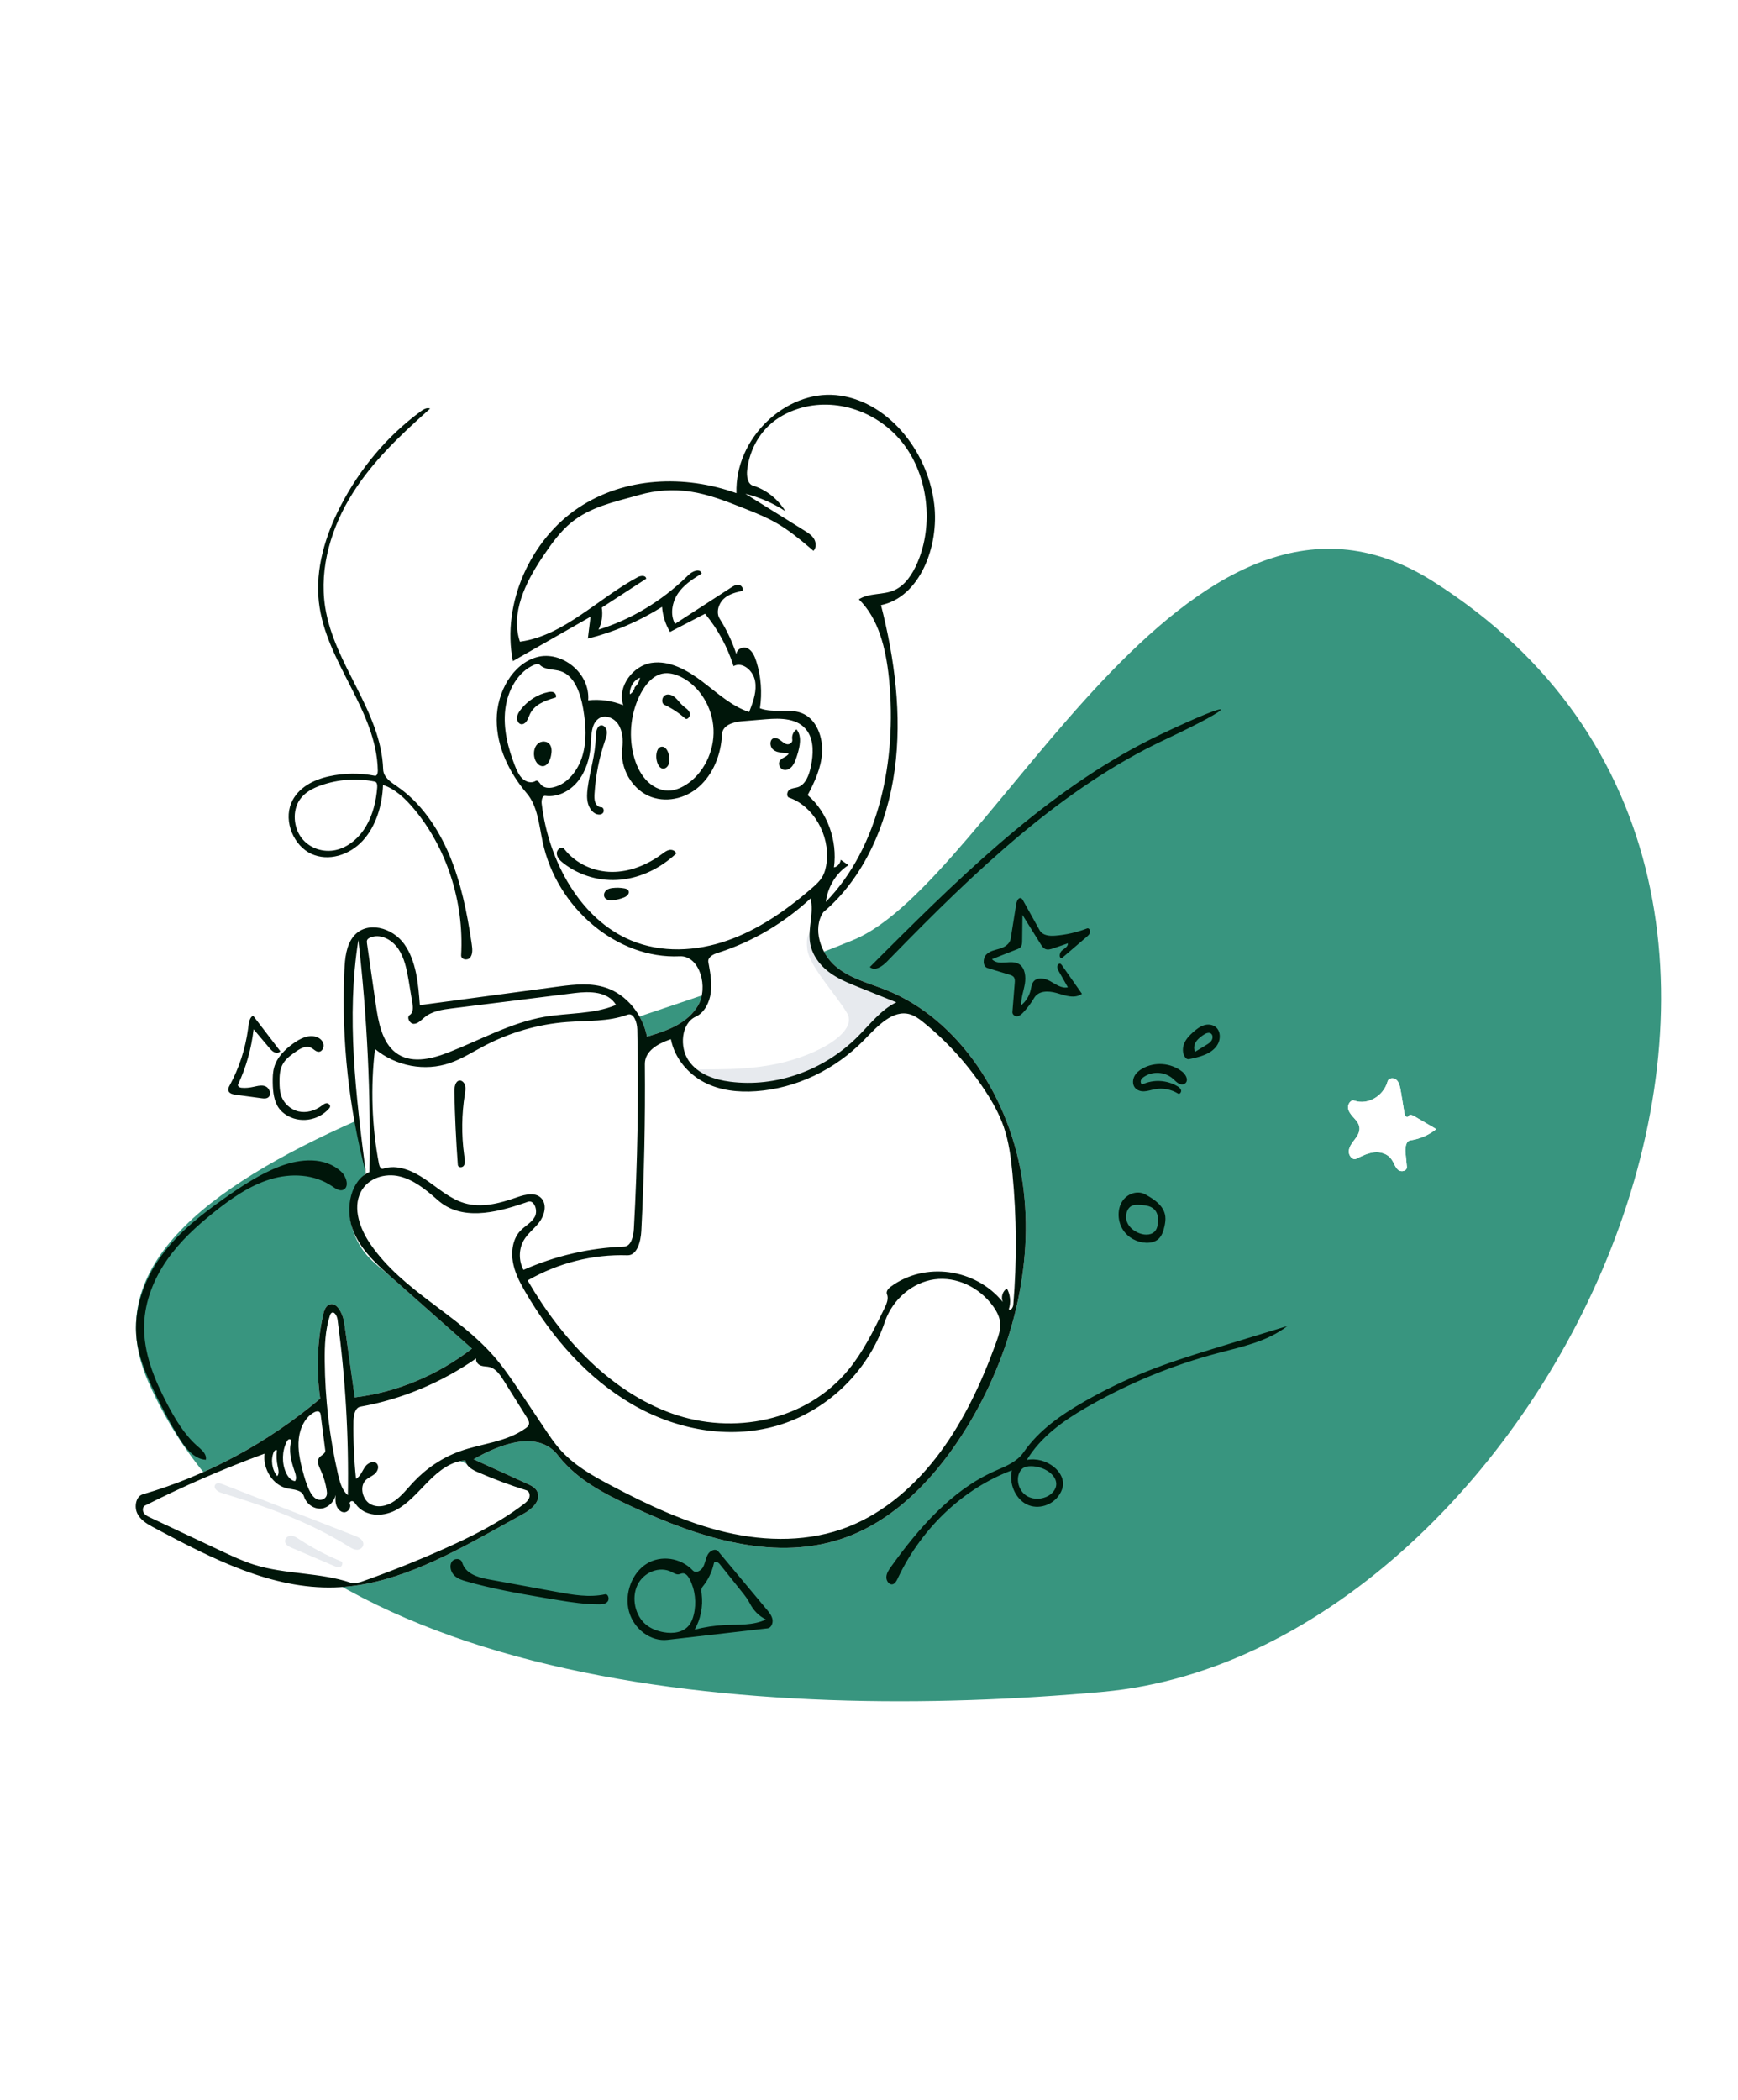<svg fill="none" height="453" viewBox="0 0 375 453" width="375" xmlns="http://www.w3.org/2000/svg"><path d="m-19 0h412v453h-412z" fill="#fff"/><path clip-rule="evenodd" d="m309.05 125.324c-53.242-33.593-94.755 65.015-124.907 77.428-60.767 25.018-173.636 46.777-152.111 95.415 29.556 66.784 132.394 73.447 205.935 66.784 95.654-8.668 175.761-173.58 71.083-239.627z" fill="#38957f" fill-rule="evenodd"/><g fill="#fff"><g clip-rule="evenodd" fill-rule="evenodd"><path d="m301.328 232.963c.549.532.735 1.365.873 2.162l.834 5.004c.116.696.647 1.025.851.629.217-.419.795-.245 1.182-.018l4.835 2.828c-1.645 1.298-3.586 2.14-5.594 2.425-.99.14-1.15 1.631-1.045 2.723l.287 2.969c.089.925-1.235 1.239-1.896.659s-.912-1.552-1.433-2.285c-.842-1.185-2.33-1.626-3.691-1.489s-2.636.765-3.882 1.383c-.803.399-1.686-.657-1.623-1.624.055-.853.551-1.567 1.057-2.233l.202-.264c.568-.741 1.135-1.619 1.039-2.582-.079-.803-.6-1.448-1.123-2.025l-.306-.337c-.484-.545-.944-1.15-1.029-1.894-.097-.851.61-1.83 1.352-1.566 2.857 1.015 6.298-.965 7.167-4.125.226-.822 1.358-.908 1.943-.34z"/><path d="m301.328 232.963c.549.532.735 1.365.873 2.162l.834 5.004c.116.696-.139 1.773-.743 1.53-.86-2.006-1.318-4.219-1.331-6.436-.328-.347-.817.169-1.021.616l-2.04 4.469c-.359.787-1.432.613-2.14.202l-.379-.221c-.615-.35-1.283-.66-1.866-.315-.297.979 1.024 1.467 1.71 2.171.783.805.737 2.249.189 3.262-.547 1.013-1.472 1.695-2.367 2.344 1.286.233 2.656-.18 3.654-1.101.451-.416.864-.95 1.44-1.082.891-.205 1.691.644 2.154 1.506.462.863.829 1.872 1.619 2.37.395-.686.184-1.546-.065-2.339l-.119-.369c-.286-.886-.414-2.059.287-2.597.264-.202.591-.261.913-.3l3.449-.379-1.987-1.592c-.335-.268-.71-.714-.506-1.11.217-.419.795-.245 1.182-.018l4.835 2.828c-1.645 1.298-3.586 2.14-5.594 2.425-.99.14-1.15 1.631-1.045 2.723l.287 2.969c.089.925-1.235 1.239-1.896.659s-.912-1.552-1.433-2.285c-.842-1.185-2.33-1.626-3.691-1.489s-2.636.765-3.882 1.383c-.803.399-1.686-.657-1.623-1.624.055-.853.551-1.567 1.057-2.233l.202-.264c.568-.741 1.135-1.619 1.039-2.582-.079-.803-.6-1.448-1.123-2.025l-.306-.337c-.484-.545-.944-1.15-1.029-1.894-.097-.851.61-1.83 1.352-1.566 2.857 1.015 6.298-.965 7.167-4.125.226-.822 1.358-.908 1.943-.34z"/><path d="m111.096 143.225c-2.069-10.11 3.567-26.892 13.639-33.639 10.071-6.748 22.954-7.21 34.171-3.203-.358-11.914 10.631-22.138 21.435-21.153 10.805.984 19.77 11.65 21.221 23.463 1.131 9.204-3.166 20.168-11.476 21.835 2.937 11.541 4.571 23.682 2.958 35.534-1.612 11.852-6.742 23.429-15.399 30.71-2.39 3.535-.585 8.867 2.562 11.593 3.146 2.726 7.219 3.685 10.984 5.189 15.776 6.304 26.883 23.418 29.472 41.653s-2.582 37.146-11.928 52.477c-6.401 10.501-15.109 19.826-26.004 23.865-15.292 5.668-32.058.149-46.907-6.799-5.661-2.648-11.425-5.658-15.421-10.801-4.283-5.513-12.379-2.535-18.217.837 3.882 1.771 7.764 3.541 11.646 5.312.834.381 1.739.833 2.126 1.73.814 1.889-1.192 3.707-2.89 4.647-1.824 1.01-3.649 2.02-5.473 3.03-11.2 6.201-22.863 12.536-35.397 12.919-13.704.419-26.648-6.316-38.981-12.897-1.371-.732-2.824-1.546-3.569-3.008-.745-1.461-.329-3.74 1.144-4.168 13.835-4.023 26.934-11.084 38.3-20.645-.869-5.952-.664-12.092.599-17.958.183-.849.446-1.779 1.133-2.213 1.691-1.068 3.159 1.745 3.458 3.864.754 5.347 1.508 10.695 2.262 16.042 9.054-1.101 17.841-4.758 25.289-10.524-5.809-5.144-11.618-10.288-17.427-15.432-3.352-2.968-6.587-4.743-8.398-10.555-1.207-3.875-.233-7.855 2.922-11.94-3.522-19.298-5.063-33.845-4.623-43.642.117-2.614.384-5.437 1.984-7.375 2.826-3.422 8.374-1.946 10.953 1.703s3.011 8.545 3.344 13.152c9.82-1.319 19.64-2.638 29.461-3.957 3.593-.483 7.313-.955 10.771.221 4.339 1.475 7.823 5.653 8.785 10.533 4.144-1.231 8.658-2.748 10.998-6.705 2.34-3.956.358-10.838-3.931-10.634-13.415.638-26.534-10.307-29.588-24.684-.776-3.657-1.078-7.72-3.413-10.46-3.699-4.343-6.518-9.941-6.5-15.892.018-5.95 2.285-6.66 3.923-12.025zm-80.078 183.112c.302.496.829.756 1.329.991 5.123 2.411 10.245 4.821 15.368 7.232 2.331 1.097 4.67 2.196 7.107 2.963 6.798 2.139 14.124 1.617 20.883 3.9.82.277 1.7-.009 2.516-.298 5.895-2.088 11.721-4.412 17.462-6.967 6.006-2.673 11.958-5.622 17.291-9.669.485-.368.989-.777 1.21-1.378.221-.6.017-1.436-.55-1.613-3.599-1.124-7.145-2.449-10.622-3.97-1.117-.489-2.375-1.186-2.613-2.482-3.062.135-5.74 2.259-7.999 4.536-2.259 2.278-4.381 4.85-7.164 6.261-2.783 1.411-6.519 1.289-8.447-1.33-.206-.28-.413-.602-.729-.693s-.724.256-.576.577c.382.832-.439 1.885-1.285 1.827-.846-.058-1.508-.906-1.716-1.809-.208-.904-1.339.71-2.978.979-1.639.269-3.377-.888-3.922-2.608-.449-1.418-2.208-1.443-3.551-1.709-3.056-.603-5.376-4.124-4.947-7.505-8.782 3.221-17.406 6.966-25.819 11.214-.493.249-.55 1.055-.248 1.551z"/></g><path d="m154.314 187.24c2.579 0 4.669-2.299 4.669-5.134 0-2.836-2.09-5.134-4.669-5.134s-4.669 2.298-4.669 5.134c0 2.835 2.09 5.134 4.669 5.134z"/><path d="m121.904 183.012c1.365 0 2.472-1.217 2.472-2.718s-1.107-2.718-2.472-2.718c-1.366 0-2.472 1.217-2.472 2.718s1.106 2.718 2.472 2.718z"/></g><g clip-rule="evenodd" fill-rule="evenodd"><path d="m176.612 202.711c.428 2.44 1.699 4.804 3.391 6.271 3.147 2.726 10.219 5.533 13.984 7.037.343.137-1.589 1.337-4.083 3.989-6.751 7.182-21.513 20.041-35.935 13.579-1.686-.755-3.095-1.625-4.243-2.547-1.058-.849 8.652.374 17.729-1.518 9.126-1.902 17.618-6.929 15.345-10.913-2.137-3.746-8.145-10.09-8.614-13.822-.624-4.971 2.058-4.173 2.426-2.076z" fill="#e7eaee"/><path d="m30.832 324.925c0-1.992 5.711-3.603 15.475-7.641 6.715-2.778 19.805-10.814 26.245-11.189 4.285-.249 21.411 6.645 32.587 11.596 5.619 2.489 9.954 4.048 9.954 4.847 0 1.604-11.932 9.348-24.127 14.438-5.952 2.485-11.537 4.71-16.659 4.56-15.615-.458-43.475-11.569-43.475-16.611z" fill="#fff"/><path d="m251.427 159.512c-22.391 10.516-41.097 28.483-58.92 46.755l-1.09 1.119c-1.039 1.068-2.618 2.185-3.739 1.223l3.463-3.467c18.12-18.101 36.855-36.051 59.275-46.715 17.238-8.199 17.054-6.449 1.011 1.085zm-96.449 175.151 10.504 12.579c.514.617 1.051 1.278 1.195 2.1s-.29 1.825-1.047 1.912l-21.626 2.487c-3.592.413-7.256-2.325-8.29-6.13s.621-8.262 3.75-10.246c3.128-1.984 7.42-1.359 10.017 1.401.643.684 1.773.103 2.229-.743.457-.846.556-1.883 1.028-2.719.472-.835 1.635-1.366 2.24-.641zm-17.44 7.261c-1.341 2.798-.493 6.589 1.802 8.496 1.125.934 2.506 1.435 3.898 1.682 1.966.348 4.246.084 5.51-1.607.461-.618.744-1.375.937-2.146.642-2.565.316-5.405-.887-7.714-.327-.628-.831-1.284-1.489-1.253-.312.015-.603.189-.914.224-.518.059-.998-.266-1.47-.508-2.608-1.335-6.046.027-7.387 2.826zm16.507-4.738c-.413 1.893-1.268 3.668-2.46 5.108-.335.405-.253 1.032-.185 1.575.331 2.645-.216 5.413-1.518 7.668 2.133-.556 4.313-.887 6.502-.99 3.001-.14 6.132.125 8.882-1.203-1.469-.703-2.716-1.954-3.488-3.498-.454-.908-1.082-1.694-1.704-2.472l-4.783-5.975c-.345-.432-1.124-.772-1.246-.213zm-54.313-.113c.685 2.354 3.265 3.161 5.5 3.585l14.913 2.738c3.448.633 6.987 1.266 10.417.518.647-.141.989.989.562 1.542-.427.552-1.17.618-1.829.621-2.988.01-5.958-.426-8.915-.915l-3.15-.528c-5.574-.942-11.146-1.945-16.602-3.506-.934-.267-1.901-.572-2.616-1.285-.715-.713-1.087-1.958-.584-2.863.503-.906 2.009-.918 2.303.093zm80.609-251.843c10.805.984 19.77 11.65 21.221 23.463 1.131 9.204-3.166 20.168-11.476 21.835 2.937 11.541 4.571 23.682 2.958 35.534-1.612 11.852-6.742 23.429-15.399 30.71-2.39 3.535-.585 8.867 2.562 11.593 3.146 2.726 7.219 3.685 10.984 5.189 15.776 6.304 26.883 23.418 29.472 41.653s-2.582 37.146-11.928 52.477c-6.401 10.501-15.109 19.826-26.004 23.865-15.139 5.612-31.723.258-46.461-6.591l-.446-.208c-5.543-2.593-11.185-5.533-15.169-10.482l-.252-.319c-4.283-5.513-12.379-2.535-18.217.837l11.646 5.312c.834.381 1.739.833 2.126 1.73.814 1.889-1.192 3.707-2.89 4.647l-6.838 3.785c-10.782 5.95-22.006 11.797-34.032 12.164-13.544.414-26.347-6.16-38.551-12.668l-.774-.414c-1.264-.687-2.542-1.483-3.225-2.822-.745-1.462-.329-3.741 1.144-4.169 13.835-4.023 26.934-11.084 38.3-20.645-.869-5.952-.664-12.092.599-17.958l.064-.285c.182-.764.458-1.542 1.069-1.928 1.691-1.068 3.159 1.745 3.458 3.864l2.262 16.042c9.054-1.101 17.841-4.758 25.289-10.524l-17.896-15.847c-3.204-2.851-6.448-5.932-7.929-10.14-1.553-4.413-.304-10.395 3.71-12.103.317-16.717-.485-33.459-2.396-50.046-2.642 16.567-.519 33.552 1.608 50.209-3.646-13.877-5.225-28.409-4.657-42.84l.034-.802c.117-2.614.384-5.437 1.984-7.375 2.826-3.422 8.374-1.946 10.953 1.703s3.011 8.545 3.344 13.152l30.136-4.047c3.382-.445 6.854-.791 10.096.311 4.339 1.475 7.823 5.653 8.785 10.533l.707-.212c3.941-1.199 8.083-2.76 10.291-6.493 2.315-3.914.399-10.692-3.795-10.638l-.136.004c-13.415.638-26.535-10.307-29.588-24.684-.776-3.657-1.078-7.72-3.413-10.46-3.699-4.343-6.518-9.941-6.5-15.892.018-5.95 3.469-12.086 8.723-13.508 5.255-1.422 11.474 3.398 11.02 9.327 2.55-.285 5.158.08 7.561 1.058-1.371-4.063 2.181-8.547 6.086-9.137 3.904-.589 7.708 1.555 10.955 4.011 3.246 2.456 6.349 5.347 10.123 6.592l.174-.443c.78-2.003 1.499-4.142 1.106-6.259-.423-2.274-2.753-4.24-4.639-3.199-1.324-4.172-3.431-8.041-6.151-11.294l-7.558 3.918c-.974-1.604-1.57-3.482-1.716-5.403-4.99 3.135-10.406 5.45-16.013 6.841l.574-4.706-16.754 9.568c-2.474-12.679 3.999-26.283 14.071-33.03 10.071-6.748 22.954-7.21 34.171-3.203-.358-11.914 10.631-22.138 21.435-21.153zm82.424 206.653c-9.652 2.561-19.022 6.406-27.84 11.425l-.637.366c-4.886 2.831-9.682 6.222-12.745 11.254 2.068-.394 4.276.199 5.947 1.597 1.055.882 1.936 2.206 1.873 3.662-.032.755-.317 1.475-.702 2.102-1.502 2.447-4.683 3.441-7.132 2.228-2.448-1.214-3.878-4.492-3.206-7.351-10.387 3.9-19.316 12.289-24.45 22.954l-.172.361c-.252.536-.561 1.137-1.098 1.271-.737.183-1.394-.722-1.36-1.553.034-.83.518-1.546.985-2.199 6.053-8.451 13.127-16.495 22.18-20.574l.682-.301c2.135-.932 4.371-1.846 5.75-3.832 3.345-4.818 8.16-8.126 13.05-10.925 4.376-2.505 8.903-4.692 13.541-6.542 4.654-1.856 9.414-3.37 14.183-4.838l16.156-4.945c-4.37 3.376-9.813 4.463-15.005 5.84zm-205.68 21.689c-8.782 3.221-17.406 6.966-25.819 11.214-.493.249-.55 1.055-.248 1.551.302.496.829.756 1.329.991l15.368 7.232c2.331 1.097 4.67 2.196 7.107 2.963 6.798 2.139 14.124 1.617 20.883 3.9.82.277 1.7-.009 2.516-.298 5.895-2.088 11.721-4.412 17.462-6.967 6.006-2.673 11.958-5.622 17.291-9.669.485-.368.989-.777 1.21-1.378.221-.6.017-1.436-.55-1.613-3.599-1.124-7.145-2.449-10.622-3.97l-.241-.108c-1.051-.484-2.151-1.17-2.372-2.374-3.062.135-5.74 2.259-7.999 4.536-2.259 2.278-4.381 4.85-7.164 6.261s-6.519 1.289-8.447-1.33l-.125-.171c-.169-.229-.351-.449-.605-.522-.317-.091-.724.256-.576.577.382.832-.439 1.885-1.285 1.827-.846-.058-1.508-.906-1.716-1.809-.134-.581-.122-1.182-.058-1.781l.016-.147c-.376 1.465-1.556 2.681-2.936 2.907-1.639.269-3.377-.888-3.922-2.608-.449-1.418-2.208-1.443-3.551-1.709-3.056-.603-5.376-4.124-4.947-7.505zm20.755-56.431c-1.81 3.541-.129 8.022 2.101 11.26 6.992 10.155 18.704 15.029 26.695 24.25 2.008 2.317 3.758 4.885 5.486 7.462l5.431 8.109c.998 1.491 1.999 2.986 3.164 4.322 3.037 3.484 7.036 5.733 10.991 7.825 8.025 4.246 16.281 8.148 24.994 10.175 8.713 2.026 17.971 2.095 26.354-1.21 7.847-3.093 14.608-9.026 19.861-16.142 5.128-6.947 8.892-15 11.909-23.313l.219-.608c.434-1.213.861-2.481.771-3.78-.096-1.374-.762-2.623-1.539-3.704-2.962-4.122-7.914-6.453-12.656-5.808-4.667.634-8.942 4.195-10.651 9.007l-.08.23c-3.716 11.076-12.969 19.405-23.363 22.361-10.395 2.956-21.7.838-31.188-4.687-9.488-5.526-17.23-14.273-23.002-24.226l-.315-.55c-1.043-1.84-1.991-3.777-2.358-5.9-.404-2.335.006-4.962 1.54-6.637 1.014-1.107 2.456-1.756 3.193-3.101s-.129-3.721-1.489-3.241l-.907.316c-6.249 2.138-13.499 3.796-18.527-.653l-.483-.425c-2.346-2.049-4.852-4.005-7.767-4.71-3.115-.754-6.822.321-8.385 3.378zm24.911 35.892c-7.58 5.266-16.134 8.828-24.985 10.405-1.169.208-1.483 1.874-1.501 3.175-.059 4.136.124 8.276.545 12.387.959-.496 1.351-1.736 2.005-2.653.654-.917 2.145-1.419 2.65-.395.353.715-.118 1.611-.72 2.085-.602.475-1.341.732-1.877 1.292-1.334 1.396-.637 4.14.989 5.091 1.626.951 3.682.455 5.241-.624 1.559-1.078 2.763-2.659 4.084-4.069 2.827-3.015 6.284-5.312 10.027-6.66 4.751-1.711 10.042-1.965 14.222-4.982.282-.203.573-.441.679-.793.146-.479-.1-.978-.36-1.405l-5.002-7.985c-.797-1.272-1.713-2.638-3.078-3.002-.624-.166-1.29-.102-1.902-.314-.613-.213-1.19-.873-1.017-1.553zm-34.919 11.599c-1.95 1.001-3.104 3.355-3.361 5.704-.257 2.35.247 4.715.847 6.988.368 1.395.775 2.786 1.384 4.075.388.823.901 1.643 1.678 2 .777.358 1.855.036 2.108-.847.104-.364.057-.758-.003-1.134-.226-1.412-.632-2.789-1.202-4.078l-.239-.523c-.343-.754-.666-1.644-.225-2.302.421-.629 1.455-.888 1.356-1.661l-.966-7.548c-.028-.221-.061-.454-.192-.624-.274-.359-.799-.248-1.185-.05zm154.602 11.643c-.644-.004-1.321.094-1.838.516-.303.247-.531.592-.692.967-.679 1.584-.053 3.621 1.235 4.652 1.287 1.031 3.071 1.128 4.562.51 1.14-.473 2.236-1.543 2.198-2.882-.03-1.056-.759-1.938-1.563-2.517-1.149-.826-2.529-1.24-3.902-1.246zm-150.943-33.032c-.165.134-.246.357-.316.569-1.014 3.094-1.138 6.447-1.11 9.735.07 8.244 1.033 16.479 2.863 24.474l.091.389c.374 1.561.885 3.163 2.043 4.128.215-12.67-.532-25.36-2.233-37.894-.11-.813-.738-1.892-1.339-1.401zm-9.132 27.234c-.242.074-.398.328-.518.57-.989 1.984-1.056 4.491-.174 6.535.395.916 1.073 1.807 1.99 1.92.374-.512.203-1.249-.006-1.876l-.181-.531c-.673-2.005-1.225-4.176-.632-6.192.077-.263-.236-.501-.478-.426zm-3.299 2.748c-.693 1.695-.385 3.828.754 5.202.47-.528.263-1.393.103-2.11-.251-1.123-.308-2.297-.166-3.443-.175-.282-.563.039-.69.351zm14.616-60.416c1.051.996 1.719 3.144.471 3.809-.8.427-1.706-.197-2.461-.712-3.924-2.677-8.942-2.874-13.391-1.512-4.449 1.362-8.427 4.136-12.16 7.126-3.718 2.977-7.302 6.244-10.098 10.259-2.795 4.016-4.773 8.855-4.935 13.908-.194 6.056 2.185 11.846 4.936 17.096 1.754 3.346 3.731 6.645 6.453 9.075l.56.486c.772.682 1.565 1.527 1.368 2.552-2.668-.132-4.605-2.757-6.074-5.209-2.09-3.488-3.994-7.109-5.701-10.839-1.419-3.102-2.717-6.334-3.148-9.774-.811-6.47 1.578-13.048 5.291-18.145 3.713-5.097 8.654-8.922 13.652-12.451 3.796-2.68 7.703-5.251 11.965-6.879 4.395-1.68 9.746-2.128 13.272 1.21zm112.787-28.494c-6.32 6.486-14.721 10.47-23.348 11.074-3.813.267-7.751-.134-11.201-1.939s-6.356-5.17-7.158-9.278l-.287.097c-2.497.869-5.356 2.441-5.331 5.271.107 12.001-.147 24.006-.762 35.989-.117 2.299-.914 5.318-3.007 5.25-7.439-.24-14.926 1.648-21.525 5.429 7.428 12.808 17.992 24.007 31.132 28.698 13.14 4.692 28.989 1.76 38.197-9.565 2.951-3.63 5.124-7.922 7.216-12.221l.481-.992c.445-.917.898-2.007.503-2.951-.253-.602.291-1.229.791-1.601 7.348-5.468 18.289-3.984 24.208 3.283-.469-1.009-.042-2.399.886-2.889.739 1.304.895 2.987.412 4.428.319.498.906-.302.957-.909.789-9.447.727-18.98-.185-28.413-.328-3.401-.775-6.824-1.882-10.021-.971-2.803-2.429-5.373-4.028-7.804-3.677-5.593-8.148-10.554-13.201-14.648l-.367-.294c-.801-.631-1.644-1.212-2.591-1.495-3.747-1.122-7.071 2.588-9.91 5.501zm-51.053-5.434c-4.178 1.546-8.702 1.248-13.099 1.582-6.197.471-12.31 2.243-17.913 5.192-2.413 1.271-4.748 2.764-7.3 3.647-5.42 1.877-11.633.718-16.186-3.019-.982 8.24-.692 16.662.853 24.797.099.523.412 1.191.876 1.035 3.08-1.04 6.392.431 9.131 2.297 2.738 1.867 5.312 4.194 8.422 5.117 3.649 1.084 7.515.083 11.127-1.176l.27-.095c1.852-.654 4.246-1.199 5.433.495 1.001 1.428.369 3.56-.691 4.936s-2.498 2.399-3.362 3.931c-1.062 1.881-1.068 4.422-.014 6.308 6.897-3.041 14.28-4.747 21.707-5.017 1.49-.054 2.012-2.173 2.104-3.809.802-14.331 1.048-28.7.738-43.055-.034-1.53-.777-3.654-2.096-3.166zm111.671 38.754.296.162c1.829 1.023 3.775 2.384 4.048 4.587.089.725-.024 1.462-.18 2.173-.217.985-.548 1.995-1.244 2.659-.738.704-1.776.904-2.752.862-1.923-.082-3.847-1.067-4.96-2.792-1.114-1.725-1.293-4.193-.254-5.973 1.039-1.781 3.322-2.618 5.046-1.678zm-2.851 2.463c-1.14.523-1.55 2.218-1.075 3.471.476 1.253 1.605 2.077 2.779 2.5 1.2.432 2.746.396 3.462-.748.238-.381.35-.84.416-1.297.143-.994.057-2.094-.526-2.871-.721-.961-1.952-1.155-3.103-1.226l-.285-.016c-.563-.027-1.148-.051-1.668.187zm-143.868-25.903c.144.601.033 1.236-.065 1.849-.694 4.314-.744 8.752-.149 13.084l.11.767c.072.543.102 1.115-.182 1.551-.327.504-1.243.453-1.289-.163-.39-5.249-.64-10.511-.75-15.776-.021-1.005.218-2.343 1.13-2.42.564-.048 1.05.506 1.194 1.108zm-32.102-10.519c.675.224 1.323.732 1.518 1.476s-.249 1.684-.953 1.733c-.655.046-1.155-.611-1.757-.899-1.081-.517-2.294.205-3.287.902l-.506.36c-.954.69-1.878 1.465-2.402 2.567-.536 1.127-.581 2.451-.564 3.723.011.884.049 1.78.298 2.621.539 1.824 2.078 3.19 3.785 3.586 1.707.395 3.532-.117 4.976-1.193l.283-.212c.255-.184.522-.345.822-.361.412-.022.864.405.724.832-.042.128-.128.232-.215.329-2.36 2.666-6.435 3.237-9.327 1.306-.516-.344-.997-.759-1.387-1.266-1.172-1.522-1.391-3.656-1.423-5.65-.018-1.079.007-2.175.286-3.21.603-2.236 2.306-3.897 4.077-5.181 1.503-1.091 3.329-2.033 5.054-1.463zm-13.653-4.587 5.883 7.682c-.324.385-.891.41-1.328.201-.389-.186-.699-.518-.991-.859l-3.452-4.082c-.471 4.143-1.611 8.193-3.351 11.904-.169.361.31.666.678.707.898.102 1.806-.011 2.691-.204l.456-.101c.715-.156 1.448-.279 2.115.011.809.353 1.309 1.648.66 2.286-.4.393-1.006.344-1.539.272l-5.73-.779-.176-.028c-.566-.102-1.187-.346-1.27-.945-.05-.361.133-.706.303-1.02 2.039-3.742 3.398-7.931 3.975-12.247l.087-.685c.112-.84.31-1.752.988-2.113zm200.445 12.069c.709.553 1.379 1.637.829 2.378-.344.463-1.007.475-1.502.225-.495-.249-.879-.696-1.306-1.067-1.751-1.522-4.38-1.682-6.273-.383-.27.185-.538.415-.647.743-.11.328.011.768.316.868 2.416-1.126 5.297-.969 7.6.415.333.2.682.466.764.873s-.316.896-.647.692c-1.502-.925-3.296-1.265-4.994-.948-.791.148-1.565.434-2.368.462-.802.028-1.68-.266-2.106-1.014-.393-.691-.3-1.623.084-2.32.383-.697 1.011-1.191 1.668-1.567 2.675-1.53 6.12-1.272 8.582.643zm-80.156-37.347c-5.737 5.302-12.478 9.284-19.665 11.619l-.48.153c-.933.293-2.107.942-1.911 1.987l.121.649c.358 1.949.662 3.934.407 5.896-.276 2.115-1.337 4.233-3.092 5.122l-.161.077c-3.126 1.415-3.565 6.548-1.516 9.503 2.05 2.955 5.604 4.1 8.962 4.527 9.854 1.252 20.137-2.38 27.483-9.709 2.665-2.659 5.049-5.841 8.348-7.42l-8.25-3.32c-2.225-.896-4.48-1.808-6.417-3.309s-3.552-3.687-3.948-6.256c-.485-3.146.887-6.441.119-9.519zm-95.161 8.508c-.207.101-.418.236-.518.46-.1.224-.066.488-.031.735l1.89 13.1c.557 3.86 1.339 8.138 4.235 10.406 3.172 2.483 7.528 1.51 11.222.092l.197-.076c6.876-2.685 13.493-6.423 20.699-7.681 5.174-.903 10.6-.516 15.492-2.576-1.789-2.969-5.666-2.954-8.909-2.564l-26.496 3.311c-2.053.256-4.209.556-5.875 1.897-.729.587-1.42 1.394-2.323 1.435-.879.04-1.643-1.367-.954-1.885l.061-.041c.755-.457.704-1.649.55-2.581l-.801-4.832c-.405-2.396-.9-4.835-2.204-6.791-1.408-2.113-4.057-3.473-6.235-2.409zm182.916 19.58c.639.818.666 2.073.24 3.044-.425.971-1.232 1.686-2.104 2.178-1.053.593-2.212.903-3.373 1.168l-.581.129c-.227.05-.467.1-.687.019-.184-.067-.332-.217-.452-.383-.599-.826-.578-2.045-.173-3.003s1.131-1.703 1.877-2.37c.762-.681 1.591-1.323 2.546-1.572.956-.249 2.067-.029 2.707.79zm-3.133 1.438-.306.226c-.457.344-.897.72-1.205 1.222-.375.614-.506 1.471-.135 2.088l2.457-1.503c.401-.245.815-.504 1.075-.919s.312-1.034-.009-1.393c-.482-.539-1.304-.14-1.877.279zm-39.202-29.573c.171.076.287.247.387.421l3.601 6.466c.643 1.156 2.107 1.285 3.336 1.189 2.356-.182 4.689-.711 6.919-1.567.374-.144.729.379.648.806-.081.426-.414.73-.727.998l-5.407 4.634c-.664-.051-.476-1.247.063-1.677l.159-.122c.519-.385 1.149-.765 1.116-1.427l-3.125 1.074c-.597.205-1.26.406-1.828.118-.377-.191-.641-.567-.88-.945l-3.97-6.372-.069 5.58c-.005.457-.023.953-.287 1.307-.188.251-.469.386-.748.499l-5.479 2.162c1.463 1.608 4.202-.084 5.952 1.128 1.2.83 1.405 2.681 1.146 4.213s-.852 3.023-.775 4.579c1-.797 1.734-1.988 2.037-3.304.123-.531.183-1.096.451-1.556.74-1.271 2.508-1.013 3.733-.333 1.226.68 2.497 1.658 3.837 1.335l-1.945-3.419c-.177-.312-.361-.65-.345-1.017.016-.368.333-.739.653-.632.14.046.245.168.338.296l4.338 6.184c-1.523 1.104-3.534.408-5.293-.125l-.261-.075c-1.716-.467-3.811-.513-4.759 1.086-.668 1.127-1.452 2.171-2.332 3.106-.371.394-.794.786-1.306.85-.512.065-1.1-.362-1.055-.927l.504-6.252c.033-.405.058-.846-.147-1.184-.216-.356-.624-.495-.999-.608l-4.739-1.44c-1.031-.313-1.038-2.076-.265-2.888.772-.812 1.911-.982 2.941-1.297 1.03-.314 2.144-.98 2.33-2.138l1.203-7.491c.103-.641.5-1.479 1.049-1.235zm-127.518-105.616-.875.782c-5.832 5.226-11.579 10.704-15.856 17.497-4.491 7.132-7.248 15.977-5.911 24.527 1.948 12.459 12.084 22.381 12.517 35.014.058 1.678 1.612 2.723 2.912 3.604 5.131 3.477 8.934 8.995 11.443 15.021 2.431 5.838 3.729 12.163 4.673 18.503l.09.613c.14.967.243 2.067-.324 2.822-.567.754-2.026.49-1.969-.487.665-11.486-3.131-23.204-10.252-31.64-1.85-2.192-3.998-4.224-6.603-5.082-.166 4.425-1.521 8.933-4.389 12.042-2.868 3.108-7.392 4.528-11.105 2.813s-5.984-6.895-4.313-10.924c1.4-3.375 4.876-5.08 8.186-5.799 3.248-.705 6.614-.741 9.874-.107.439.085.63-.589.621-1.079-.236-13.131-11.275-23.411-12.724-36.448-.792-7.125 1.419-14.297 4.627-20.547 4.213-8.209 10.208-15.304 17.343-20.529l.187-.133c.572-.396 1.238-.733 1.849-.463zm36.348 66.879c-1.598 1.13-1.557 3.637-1.689 5.721-.181 2.857-1.075 5.718-2.817 7.847-1.743 2.13-4.391 3.438-6.976 3.08-.669-.092-.872.972-.784 1.706 1.502 12.595 8.451 24.959 19.251 29.469 6.602 2.757 14.06 2.391 20.792.041 6.571-2.294 12.518-6.374 17.954-11.044l.397-.343c.788-.684 1.58-1.398 2.128-2.323.556-.939.829-2.049.962-3.16.713-5.949-2.902-12.173-8.111-13.964-.613-.21-.471-1.304.067-1.69s1.23-.36 1.845-.566c1.664-.559 2.429-2.643 2.809-4.51.522-2.565.668-5.49-.778-7.583-1.954-2.829-5.753-2.826-8.974-2.555l-5.227.44c-1.804.152-4.127.851-4.211 2.838-.183 4.28-1.897 8.544-4.927 11.239-3.029 2.695-7.392 3.627-10.989 1.977-3.539-1.624-6.04-5.86-5.631-10.043l.022-.202c.213-1.769.096-3.691-.847-5.143-.942-1.453-2.901-2.197-4.266-1.232zm43.173-66.882c-2.331.729-4.57 1.904-6.41 3.637-2.571 2.423-4.281 5.924-4.697 9.619-.147 1.31.09 2.998 1.246 3.35 2.825.859 5.353 2.852 7 5.518-2.671-1.748-5.599-3.019-8.635-3.75l12.833 7.984c.744.463 1.516.954 1.984 1.741.468.786.517 1.96-.126 2.579l-.897-.767c-2.248-1.913-4.547-3.768-7.063-5.216-1.913-1.101-3.933-1.955-5.963-2.769l-1.108-.441c-3.759-1.491-7.552-2.991-11.511-3.587-3.675-.553-7.448-.308-11.038.718l-.708.199c-4.849 1.35-9.905 2.453-13.914 5.713-2.385 1.939-4.253 4.535-6.026 7.149l-.418.624c-3.524 5.319-6.743 11.877-4.682 17.979 9.464-1.282 16.837-9.333 25.411-13.923.655-.35 1.736-.458 1.835.336l-9.593 6.233c.266 1.61.014 3.317-.701 4.752 7.01-2.178 13.563-6.11 19.022-11.41l.347-.34c.866-.858 2.535-1.567 2.904-.352l-.469.289c-1.722 1.064-3.435 2.229-4.621 3.953-1.295 1.881-1.81 4.616-.663 6.609l12.111-7.841c.492-.318 1.029-.648 1.596-.582.568.065 1.1.737.855 1.304l-.412.095c-1.307.305-2.633.688-3.65 1.624-1.125 1.035-1.708 2.975-.872 4.3 1.499 2.377 2.716 4.969 3.61 7.69.019-1.19 1.494-1.798 2.467-1.276.972.523 1.486 1.702 1.839 2.827 1.008 3.219 1.274 6.714.767 10.073 3.046 1.182 6.618-.215 9.547 1.281 2.719 1.388 4.049 4.989 3.86 8.279-.189 3.289-1.602 6.331-3.112 9.179 4.219 3.594 6.473 9.785 5.675 15.588.736-.132 1.357-.83 1.462-1.641l1.673 1.161c-2.617 1.626-4.479 4.645-4.886 7.92 11.5-11.832 15.317-30.584 13.658-47.805l-.064-.642c-.658-6.218-2.223-12.7-6.476-16.819 2.28-1.446 5.205-.877 7.645-1.963 2.306-1.025 3.89-3.403 4.96-5.871 3.578-8.252 2.346-18.751-3.02-25.735-5.365-6.983-14.574-10.073-22.572-7.573zm-37.593 103.491c.362.066.774.2.916.573.227.596-.409 1.14-.959 1.365-.799.327-1.637.537-2.486.621-.712.071-1.611-.08-1.831-.828-.145-.492.106-1.045.487-1.348.381-.304.863-.406 1.33-.462.846-.1 1.704-.074 2.543.079zm-13.009-8.534c2.503 3.234 6.418 4.946 10.279 4.98 3.862.033 7.651-1.502 10.857-3.869l.27-.199c.407-.298.829-.577 1.307-.668.584-.112 1.277.157 1.476.771-3.353 3.132-7.557 5.2-11.938 5.637-4.382.437-8.92-.799-12.495-3.618-.645-.509-1.312-1.178-1.339-2.05-.026-.873 1.069-1.648 1.583-.984zm-52.456-13.697c-1.74.61-3.492 1.504-4.59 3.11-1.631 2.384-1.346 6.002.416 8.271 1.761 2.27 4.74 3.176 7.397 2.572 2.657-.603 4.965-2.574 6.458-5.065s2.224-5.465 2.446-8.438c.037-.499-.045-1.159-.492-1.25-3.859-.79-7.895-.512-11.635.8zm61.666-11.619c.072.686-.169 1.358-.391 2.004-1.253 3.65-2.016 7.503-2.256 11.396-.039.63-.061 1.284.149 1.872.199.556.66 1.039 1.194 1.072l.095.001c.487-.019.718.779.412 1.195s-.881.463-1.347.31c-.958-.313-1.645-1.294-1.923-2.35-.278-1.055-.207-2.183-.068-3.271.472-3.69 1.697-7.267 1.757-10.993.017-1.052.213-2.469 1.166-2.552.626-.055 1.139.63 1.212 1.316zm11.908-12.454c-1.99.451-3.509 2.246-4.541 4.17-2.115 3.943-2.717 8.831-1.633 13.25.486 1.984 1.318 3.902 2.624 5.373 1.305 1.47 3.119 2.458 4.988 2.424 1.304-.024 2.57-.533 3.703-1.244 3.784-2.374 6.188-7.184 5.981-11.969-.206-4.785-3.014-9.323-6.986-11.292-1.293-.641-2.746-1.026-4.136-.712zm-27.468-1.961c-3.556 1.448-5.851 5.509-6.34 9.643-.49 4.135.565 8.318 2.069 12.146.404 1.03.865 2.079 1.642 2.807.778.728 1.955 1.054 2.838.491.411-.263.795.351 1.107.745.622.786 1.716.853 2.645.649 3.06-.672 5.411-3.613 6.363-6.88.92-3.159.724-6.578.18-9.846l-.057-.338c-.574-3.296-1.869-7.001-4.788-7.982-1.53-.515-3.376-.214-4.56-1.399-.285-.287-.736-.184-1.099-.036zm56.511 13.976c1.203 1.466.71 3.741.109 5.622l-.049.151c-.241.737-.49 1.492-.951 2.09-.46.598-1.183 1.016-1.88.856-.698-.16-1.242-1.049-.949-1.763.364-.886 1.6-.932 2.046-1.771l-1.205-.125c-.812-.085-1.686-.198-2.287-.803-.602-.606-.677-1.887.054-2.284.507-.275 1.117-.005 1.586.341.47.347.918.786 1.477.88.559.095 1.238-.388 1.123-.996-.16-.847.235-1.785.926-2.198zm-27.512 5.721c.095.582.13 1.2-.068 1.751-.199.55-.682 1.01-1.22.986-.833-.038-1.279-1.093-1.425-1.996-.179-1.115.101-2.65 1.129-2.733.879-.071 1.428 1.038 1.584 1.992zm-25.667-2.368c.415.665.356 1.554.191 2.339-.211 1.006-.741 2.127-1.674 2.232-.843.095-1.563-.734-1.839-1.615-.336-1.075-.173-2.389.59-3.156.764-.767 2.147-.737 2.732.2zm.777-11.347c.373.189.635.705.447 1.105l-.361.104c-2.051.602-4.238 1.44-5.218 3.479-.235.489-.387 1.028-.68 1.478-.292.45-.785.807-1.277.693-.561-.13-.885-.839-.825-1.466.06-.626.406-1.172.778-1.652 1.51-1.951 3.638-3.312 5.927-3.791.403-.084.836-.138 1.209.05zm26.219 1.127c.614.543 1.08 1.268 1.7 1.802.523.452 1.185.809 1.423 1.493.238.683-.478 1.648-.997 1.191-1.356-1.195-2.862-2.185-4.461-2.933-.725-.34-.56-1.681.147-2.063.707-.381 1.575-.034 2.188.51zm-7.598-4.286c-1.337.484-2.286 2.031-2.196 3.575.512-.288.901-.825 1.042-1.437l-.02-.062c.593-.516 1.016-1.263 1.174-2.076z" fill="#00160a"/><g fill="#e7eaee"><path d="m62.778 331.273c.538.006 1.032.28 1.502.581l.254.166c2.88 1.895 5.919 3.499 9.065 4.783.432.177.298.975-.123 1.181s-.908.022-1.338-.162l-9.293-3.975c-.595-.255-1.285-.642-1.337-1.342-.052-.696.634-1.238 1.27-1.232z"/><path d="m47.964 320.141 28.748 11.213.181.074c.76.327 1.582.885 1.5 1.748-.066.703-.774 1.156-1.416 1.133-.543-.02-1.046-.286-1.526-.579l-.26-.16c-4.008-2.5-8.214-4.562-12.527-6.344-4.886-2.018-9.91-3.676-14.942-5.203-.769-.234-1.745-.99-1.303-1.721.309-.513 1.018-.366 1.545-.161z"/></g></g></svg>